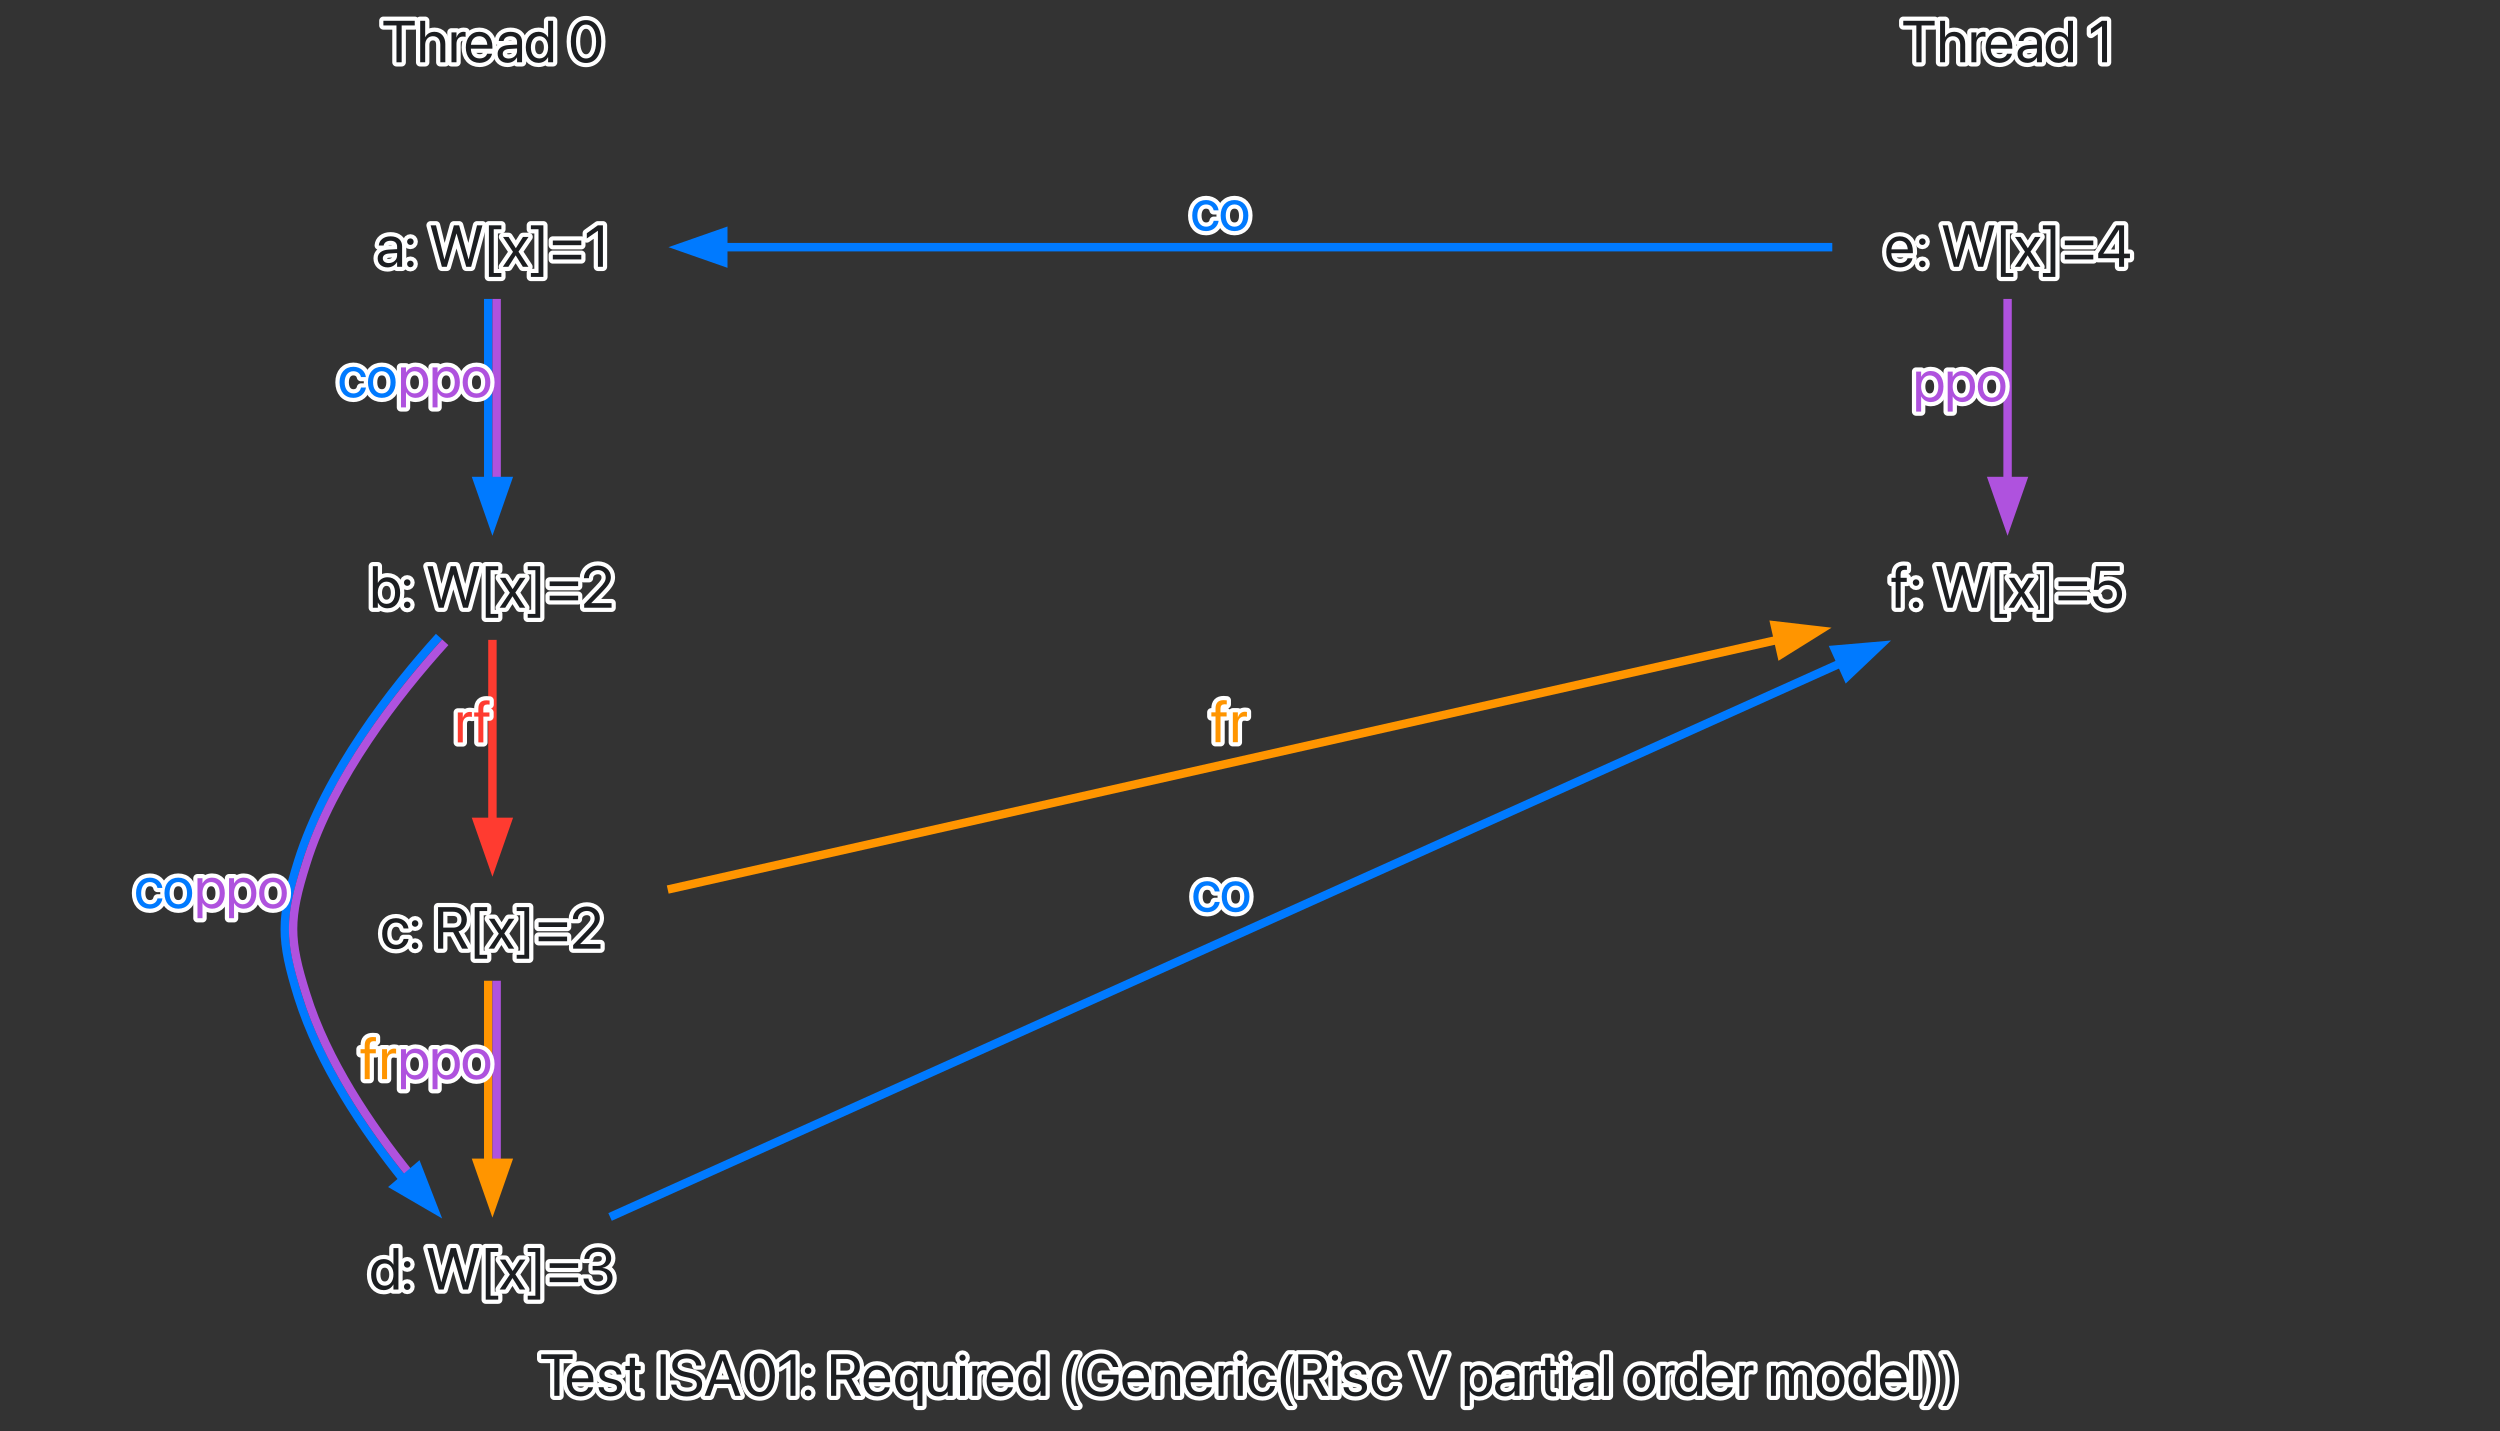 <?xml version="1.0" encoding="UTF-8"?>
<svg xmlns="http://www.w3.org/2000/svg" xmlns:xlink="http://www.w3.org/1999/xlink" width="594" height="340" viewBox="0 0 594 340">
<rect x="0" y="0" width="594" height="340" fill="#333333" stroke="none"/>
<defs>
<g>
<g id="glyph-0-0">
<path d="M 3.453 0 L 4.684 0 L 4.684 -8.758 L 7.793 -8.758 L 7.793 -9.863 L 0.344 -9.863 L 0.344 -8.758 L 3.453 -8.758 Z M 3.453 0 " />
</g>
<g id="glyph-0-1">
<path d="M 3.699 0.137 C 5.25 0.137 6.414 -0.793 6.645 -1.969 L 6.66 -2.039 L 5.488 -2.039 L 5.469 -1.977 C 5.266 -1.367 4.629 -0.918 3.727 -0.918 C 2.461 -0.918 1.656 -1.77 1.629 -3.234 L 6.746 -3.234 L 6.746 -3.672 C 6.746 -5.805 5.566 -7.246 3.625 -7.246 C 1.684 -7.246 0.426 -5.734 0.426 -3.535 L 0.426 -3.527 C 0.426 -1.293 1.656 0.137 3.699 0.137 Z M 3.617 -6.195 C 4.656 -6.195 5.422 -5.543 5.539 -4.164 L 1.648 -4.164 C 1.777 -5.488 2.586 -6.195 3.617 -6.195 Z M 3.617 -6.195 " />
</g>
<g id="glyph-0-2">
<path d="M 3.297 0.137 C 4.883 0.137 6.059 -0.738 6.059 -1.984 L 6.059 -1.988 C 6.059 -3 5.539 -3.57 4.102 -3.918 L 2.973 -4.191 C 2.188 -4.383 1.867 -4.719 1.867 -5.203 L 1.867 -5.211 C 1.867 -5.84 2.398 -6.254 3.262 -6.254 C 4.145 -6.254 4.668 -5.797 4.766 -5.105 L 4.773 -5.059 L 5.906 -5.059 L 5.898 -5.148 C 5.812 -6.336 4.82 -7.246 3.262 -7.246 C 1.723 -7.246 0.648 -6.379 0.648 -5.156 L 0.648 -5.148 C 0.648 -4.121 1.301 -3.5 2.641 -3.18 L 3.766 -2.906 C 4.574 -2.707 4.84 -2.422 4.84 -1.906 L 4.84 -1.902 C 4.84 -1.258 4.266 -0.855 3.301 -0.855 C 2.332 -0.855 1.805 -1.273 1.66 -1.984 L 1.648 -2.051 L 0.457 -2.051 L 0.465 -1.988 C 0.609 -0.719 1.621 0.137 3.297 0.137 Z M 3.297 0.137 " />
</g>
<g id="glyph-0-3">
<path d="M 3.082 0.137 C 3.316 0.137 3.57 0.109 3.719 0.09 L 3.719 -0.875 C 3.617 -0.867 3.48 -0.848 3.336 -0.848 C 2.699 -0.848 2.367 -1.059 2.367 -1.82 L 2.367 -6.125 L 3.719 -6.125 L 3.719 -7.109 L 2.367 -7.109 L 2.367 -9.031 L 1.137 -9.031 L 1.137 -7.109 L 0.098 -7.109 L 0.098 -6.125 L 1.137 -6.125 L 1.137 -1.812 C 1.137 -0.453 1.777 0.137 3.082 0.137 Z M 3.082 0.137 " />
</g>
<g id="glyph-0-4">
<rect x="0" y="0" width="0" height="0" mask="url(#mask-0)" />
</g>
<g id="glyph-0-5">
<path d="M 0.957 0 L 2.188 0 L 2.188 -9.863 L 0.957 -9.863 Z M 0.957 0 " />
</g>
<g id="glyph-0-6">
<path d="M 4.184 0.164 C 6.441 0.164 7.828 -0.945 7.828 -2.695 L 7.828 -2.699 C 7.828 -4.203 6.98 -5.023 4.957 -5.469 L 3.863 -5.707 C 2.578 -5.988 1.984 -6.496 1.984 -7.301 L 1.984 -7.309 C 1.984 -8.258 2.844 -8.887 4.164 -8.895 C 5.414 -8.895 6.254 -8.301 6.406 -7.293 L 6.418 -7.199 L 7.648 -7.199 L 7.645 -7.301 C 7.535 -8.914 6.125 -10.027 4.199 -10.027 C 2.168 -10.027 0.73 -8.895 0.727 -7.273 L 0.727 -7.266 C 0.727 -5.824 1.629 -4.957 3.555 -4.531 L 4.648 -4.293 C 6.004 -3.992 6.57 -3.508 6.57 -2.641 L 6.57 -2.633 C 6.57 -1.613 5.676 -0.973 4.254 -0.973 C 2.824 -0.973 1.867 -1.578 1.723 -2.57 L 1.711 -2.668 L 0.48 -2.668 L 0.484 -2.57 C 0.609 -0.883 2.051 0.164 4.184 0.164 Z M 4.184 0.164 " />
</g>
<g id="glyph-0-7">
<path d="M 0.172 0 L 1.465 0 L 2.461 -2.824 L 6.434 -2.824 L 7.43 0 L 8.723 0 L 5.059 -9.863 L 3.844 -9.863 Z M 4.438 -8.387 L 4.465 -8.387 L 6.062 -3.871 L 2.836 -3.871 Z M 4.438 -8.387 " />
</g>
<g id="glyph-0-8">
<path d="M 4.238 0.164 C 6.508 0.164 7.867 -1.797 7.867 -4.93 L 7.867 -4.941 C 7.867 -8.074 6.508 -10.027 4.238 -10.027 C 1.969 -10.027 0.621 -8.074 0.621 -4.941 L 0.621 -4.93 C 0.621 -1.797 1.969 0.164 4.238 0.164 Z M 4.238 -0.91 C 2.734 -0.91 1.859 -2.453 1.859 -4.93 L 1.859 -4.941 C 1.859 -7.418 2.734 -8.949 4.238 -8.949 C 5.742 -8.949 6.633 -7.418 6.633 -4.941 L 6.633 -4.93 C 6.633 -2.453 5.742 -0.91 4.238 -0.91 Z M 4.238 -0.91 " />
</g>
<g id="glyph-0-9">
<path d="M 3.316 0 L 4.504 0 L 4.504 -9.863 L 3.301 -9.863 L 0.676 -7.977 L 0.676 -6.742 L 3.289 -8.559 L 3.316 -8.559 Z M 3.316 0 " />
</g>
<g id="glyph-0-10">
<path d="M 1.504 -5.195 C 1.941 -5.195 2.285 -5.539 2.285 -5.977 C 2.285 -6.414 1.941 -6.754 1.504 -6.754 C 1.066 -6.754 0.727 -6.414 0.727 -5.977 C 0.727 -5.539 1.066 -5.195 1.504 -5.195 Z M 1.504 0.098 C 1.941 0.098 2.285 -0.246 2.285 -0.684 C 2.285 -1.121 1.941 -1.465 1.504 -1.465 C 1.066 -1.465 0.727 -1.121 0.727 -0.684 C 0.727 -0.246 1.066 0.098 1.504 0.098 Z M 1.504 0.098 " />
</g>
<g id="glyph-0-11">
<path d="M 0.957 0 L 2.188 0 L 2.188 -3.902 L 4.547 -3.902 L 6.66 0 L 8.102 0 L 5.816 -4.094 C 7.047 -4.484 7.801 -5.543 7.801 -6.91 L 7.801 -6.926 C 7.801 -8.703 6.555 -9.863 4.656 -9.863 L 0.957 -9.863 Z M 2.188 -4.992 L 2.188 -8.77 L 4.492 -8.77 C 5.758 -8.77 6.527 -8.074 6.527 -6.898 L 6.527 -6.883 C 6.527 -5.676 5.812 -4.992 4.547 -4.992 Z M 2.188 -4.992 " />
</g>
<g id="glyph-0-12">
<path d="M 5.73 2.395 L 6.918 2.395 L 6.918 -7.109 L 5.73 -7.109 L 5.73 -5.906 L 5.703 -5.906 C 5.266 -6.691 4.473 -7.234 3.465 -7.234 C 1.66 -7.234 0.426 -5.789 0.426 -3.57 L 0.426 -3.562 C 0.426 -1.328 1.648 0.125 3.438 0.125 C 4.457 0.125 5.277 -0.375 5.703 -1.156 L 5.73 -1.156 Z M 3.699 -0.93 C 2.434 -0.93 1.641 -1.934 1.641 -3.562 L 1.641 -3.57 C 1.641 -5.16 2.434 -6.18 3.699 -6.18 C 4.902 -6.18 5.73 -5.148 5.73 -3.57 L 5.73 -3.562 C 5.73 -1.969 4.91 -0.93 3.699 -0.93 Z M 3.699 -0.93 " />
</g>
<g id="glyph-0-13">
<path d="M 3.199 0.137 C 4.281 0.137 5.004 -0.348 5.387 -1.012 L 5.414 -1.012 L 5.414 0 L 6.605 0 L 6.605 -7.109 L 5.414 -7.109 L 5.414 -2.926 C 5.414 -1.715 4.684 -0.918 3.562 -0.918 C 2.469 -0.918 1.93 -1.551 1.93 -2.707 L 1.93 -7.109 L 0.738 -7.109 L 0.738 -2.496 C 0.738 -0.875 1.641 0.137 3.199 0.137 Z M 3.199 0.137 " />
</g>
<g id="glyph-0-14">
<path d="M 1.441 -8.312 C 1.859 -8.312 2.188 -8.648 2.188 -9.059 C 2.188 -9.477 1.859 -9.805 1.441 -9.805 C 1.031 -9.805 0.699 -9.477 0.699 -9.059 C 0.699 -8.648 1.031 -8.312 1.441 -8.312 Z M 0.848 0 L 2.039 0 L 2.039 -7.109 L 0.848 -7.109 Z M 0.848 0 " />
</g>
<g id="glyph-0-15">
<path d="M 0.773 0 L 1.961 0 L 1.961 -4.391 C 1.961 -5.469 2.562 -6.113 3.488 -6.113 C 3.773 -6.113 4.027 -6.078 4.121 -6.043 L 4.121 -7.199 C 4.027 -7.211 3.848 -7.246 3.645 -7.246 C 2.844 -7.246 2.23 -6.727 1.988 -5.906 L 1.961 -5.906 L 1.961 -7.109 L 0.773 -7.109 Z M 0.773 0 " />
</g>
<g id="glyph-0-16">
<path d="M 3.445 0.137 C 4.465 0.137 5.258 -0.375 5.703 -1.203 L 5.73 -1.203 L 5.73 0 L 6.918 0 L 6.918 -9.863 L 5.73 -9.863 L 5.73 -5.922 L 5.703 -5.922 C 5.258 -6.742 4.43 -7.246 3.426 -7.246 C 1.641 -7.246 0.426 -5.805 0.426 -3.562 L 0.426 -3.555 C 0.426 -1.312 1.629 0.137 3.445 0.137 Z M 3.68 -0.918 C 2.422 -0.918 1.641 -1.922 1.641 -3.555 L 1.641 -3.562 C 1.641 -5.184 2.422 -6.195 3.68 -6.195 C 4.875 -6.195 5.734 -5.148 5.734 -3.562 L 5.734 -3.555 C 5.734 -1.961 4.883 -0.918 3.68 -0.918 Z M 3.68 -0.918 " />
</g>
<g id="glyph-0-17">
<path d="M 3.242 2.395 L 4.238 2.395 C 3.254 1.25 2.508 -1.457 2.508 -3.738 C 2.508 -6.023 3.254 -8.723 4.238 -9.863 L 3.242 -9.863 C 1.906 -8.168 1.301 -6.172 1.301 -3.738 C 1.301 -1.305 1.906 0.703 3.242 2.395 Z M 3.242 2.395 " />
</g>
<g id="glyph-0-18">
<path d="M 5.094 0.164 C 7.727 0.164 9.277 -1.414 9.277 -4.082 L 9.277 -5.02 L 5.266 -5.02 L 5.266 -3.938 L 8.047 -3.938 L 8.047 -3.762 C 8.047 -2.105 6.844 -0.973 5.094 -0.973 C 3.082 -0.973 1.832 -2.504 1.832 -4.984 L 1.832 -4.992 C 1.832 -7.426 3.062 -8.895 5.094 -8.895 C 6.48 -8.895 7.438 -8.176 7.895 -6.926 L 7.922 -6.852 L 9.215 -6.852 L 9.18 -6.98 C 8.723 -8.723 7.363 -10.027 5.094 -10.027 C 2.34 -10.027 0.574 -8.074 0.574 -4.992 L 0.574 -4.984 C 0.574 -1.84 2.34 0.164 5.094 0.164 Z M 5.094 0.164 " />
</g>
<g id="glyph-0-19">
<path d="M 0.773 0 L 1.961 0 L 1.961 -4.184 C 1.961 -5.395 2.695 -6.195 3.816 -6.195 C 4.91 -6.195 5.449 -5.559 5.449 -4.402 L 5.449 0 L 6.637 0 L 6.637 -4.613 C 6.637 -6.234 5.734 -7.246 4.176 -7.246 C 3.098 -7.246 2.371 -6.762 1.988 -6.098 L 1.961 -6.098 L 1.961 -7.109 L 0.773 -7.109 Z M 0.773 0 " />
</g>
<g id="glyph-0-20">
<path d="M 3.719 0.137 C 5.324 0.137 6.496 -0.91 6.688 -2.262 L 6.691 -2.312 L 5.523 -2.312 L 5.512 -2.258 C 5.312 -1.465 4.691 -0.918 3.719 -0.918 C 2.488 -0.918 1.641 -1.895 1.641 -3.547 L 1.641 -3.555 C 1.641 -5.168 2.469 -6.195 3.707 -6.195 C 4.75 -6.195 5.324 -5.566 5.504 -4.855 L 5.516 -4.801 L 6.68 -4.801 L 6.672 -4.855 C 6.523 -6.07 5.477 -7.246 3.707 -7.246 C 1.73 -7.246 0.426 -5.812 0.426 -3.57 L 0.426 -3.562 C 0.426 -1.301 1.703 0.137 3.719 0.137 Z M 3.719 0.137 " />
</g>
<g id="glyph-0-21">
<path d="M 3.809 0 L 5.023 0 L 8.66 -9.863 L 7.371 -9.863 L 4.43 -1.477 L 4.402 -1.477 L 1.465 -9.863 L 0.172 -9.863 Z M 3.809 0 " />
</g>
<g id="glyph-0-22">
<path d="M 0.773 2.395 L 1.961 2.395 L 1.961 -1.191 L 1.988 -1.191 C 2.434 -0.371 3.262 0.137 4.266 0.137 C 6.051 0.137 7.266 -1.305 7.266 -3.547 L 7.266 -3.555 C 7.266 -5.797 6.062 -7.246 4.246 -7.246 C 3.227 -7.246 2.434 -6.734 1.988 -5.906 L 1.961 -5.906 L 1.961 -7.109 L 0.773 -7.109 Z M 4.012 -0.918 C 2.816 -0.918 1.957 -1.961 1.957 -3.547 L 1.957 -3.555 C 1.957 -5.148 2.809 -6.195 4.012 -6.195 C 5.27 -6.195 6.051 -5.188 6.051 -3.555 L 6.051 -3.547 C 6.051 -1.93 5.27 -0.918 4.012 -0.918 Z M 4.012 -0.918 " />
</g>
<g id="glyph-0-23">
<path d="M 2.852 0.137 C 3.801 0.137 4.656 -0.375 5.074 -1.156 L 5.102 -1.156 L 5.102 0 L 6.289 0 L 6.289 -4.914 C 6.289 -6.336 5.238 -7.246 3.555 -7.246 C 1.879 -7.246 0.863 -6.305 0.758 -5.133 L 0.754 -5.059 L 1.902 -5.059 L 1.914 -5.121 C 2.051 -5.758 2.625 -6.195 3.543 -6.195 C 4.531 -6.195 5.102 -5.668 5.102 -4.801 L 5.102 -4.203 L 3.062 -4.09 C 1.43 -3.992 0.484 -3.234 0.484 -2.023 L 0.484 -2.012 C 0.484 -0.719 1.438 0.137 2.852 0.137 Z M 1.703 -2.012 L 1.703 -2.023 C 1.703 -2.688 2.25 -3.109 3.199 -3.164 L 5.102 -3.281 L 5.102 -2.699 C 5.102 -1.668 4.238 -0.895 3.117 -0.895 C 2.262 -0.895 1.703 -1.328 1.703 -2.012 Z M 1.703 -2.012 " />
</g>
<g id="glyph-0-24">
<path d="M 0.836 0 L 2.023 0 L 2.023 -9.863 L 0.836 -9.863 Z M 0.836 0 " />
</g>
<g id="glyph-0-25">
<path d="M 3.719 0.137 C 5.68 0.137 7.008 -1.285 7.008 -3.555 L 7.008 -3.57 C 7.008 -5.84 5.676 -7.246 3.711 -7.246 C 1.75 -7.246 0.426 -5.832 0.426 -3.57 L 0.426 -3.555 C 0.426 -1.293 1.742 0.137 3.719 0.137 Z M 3.727 -0.918 C 2.469 -0.918 1.641 -1.879 1.641 -3.555 L 1.641 -3.57 C 1.641 -5.23 2.477 -6.195 3.711 -6.195 C 4.969 -6.195 5.789 -5.238 5.789 -3.57 L 5.789 -3.555 C 5.789 -1.887 4.977 -0.918 3.727 -0.918 Z M 3.727 -0.918 " />
</g>
<g id="glyph-0-26">
<path d="M 0.773 0 L 1.961 0 L 1.961 -4.457 C 1.961 -5.449 2.645 -6.195 3.59 -6.195 C 4.473 -6.195 5.047 -5.625 5.047 -4.766 L 5.047 0 L 6.234 0 L 6.234 -4.52 C 6.234 -5.488 6.898 -6.195 7.84 -6.195 C 8.777 -6.195 9.316 -5.613 9.316 -4.637 L 9.316 0 L 10.508 0 L 10.508 -4.91 C 10.508 -6.324 9.598 -7.246 8.191 -7.246 C 7.191 -7.246 6.359 -6.734 5.961 -5.879 L 5.934 -5.879 C 5.625 -6.746 4.91 -7.246 3.938 -7.246 C 3.023 -7.246 2.312 -6.773 1.988 -6.07 L 1.961 -6.07 L 1.961 -7.109 L 0.773 -7.109 Z M 0.773 0 " />
</g>
<g id="glyph-0-27">
<path d="M 1.273 2.395 C 2.605 0.703 3.215 -1.305 3.215 -3.738 C 3.215 -6.172 2.605 -8.168 1.273 -9.863 L 0.273 -9.863 C 1.258 -8.723 2.004 -6.023 2.004 -3.738 C 2.004 -1.457 1.258 1.25 0.273 2.395 Z M 1.273 2.395 " />
</g>
<g id="glyph-0-28">
<path d="M 0.836 0 L 2.023 0 L 2.023 -4.148 C 2.023 -5.359 2.754 -6.195 3.855 -6.195 C 4.965 -6.195 5.621 -5.434 5.621 -4.148 L 5.621 0 L 6.809 0 L 6.809 -4.355 C 6.809 -6.078 5.777 -7.246 4.266 -7.246 C 3.207 -7.246 2.434 -6.773 2.051 -5.977 L 2.023 -5.977 L 2.023 -9.863 L 0.836 -9.863 Z M 0.836 0 " />
</g>
<g id="glyph-0-29">
<path d="M 2.996 0 L 4.156 0 L 6.453 -7.902 L 6.48 -7.902 L 8.777 0 L 9.941 0 L 12.625 -9.863 L 11.34 -9.863 L 9.352 -1.766 L 9.324 -1.766 L 7.09 -9.863 L 5.844 -9.863 L 3.609 -1.766 L 3.582 -1.766 L 1.594 -9.863 L 0.309 -9.863 Z M 2.996 0 " />
</g>
<g id="glyph-0-30">
<path d="M 1.41 2.395 L 4.375 2.395 L 4.375 1.469 L 2.559 1.469 L 2.559 -8.934 L 4.375 -8.934 L 4.375 -9.863 L 1.41 -9.863 Z M 1.41 2.395 " />
</g>
<g id="glyph-0-31">
<path d="M 0.219 0 L 1.539 0 L 3.254 -2.707 L 3.281 -2.707 L 4.984 0 L 6.305 0 L 3.938 -3.602 L 6.336 -7.109 L 5.012 -7.109 L 3.324 -4.445 L 3.297 -4.445 L 1.586 -7.109 L 0.262 -7.109 L 2.641 -3.555 Z M 0.219 0 " />
</g>
<g id="glyph-0-32">
<path d="M 3.105 2.395 L 3.105 -9.863 L 0.137 -9.863 L 0.137 -8.934 L 1.957 -8.934 L 1.957 1.469 L 0.137 1.469 L 0.137 2.395 Z M 3.105 2.395 " />
</g>
<g id="glyph-0-33">
<path d="M 0.848 -5.141 L 7.617 -5.141 L 7.617 -6.25 L 0.848 -6.25 Z M 0.848 -1.758 L 7.617 -1.758 L 7.617 -2.863 L 0.848 -2.863 Z M 0.848 -1.758 " />
</g>
<g id="glyph-0-34">
<path d="M 4.309 0.137 C 6.125 0.137 7.328 -1.312 7.328 -3.555 L 7.328 -3.562 C 7.328 -5.805 6.113 -7.246 4.328 -7.246 C 3.324 -7.246 2.496 -6.742 2.051 -5.922 L 2.023 -5.922 L 2.023 -9.863 L 0.836 -9.863 L 0.836 0 L 2.023 0 L 2.023 -1.203 L 2.051 -1.203 C 2.496 -0.375 3.289 0.137 4.309 0.137 Z M 4.074 -0.918 C 2.871 -0.918 2.016 -1.961 2.016 -3.555 L 2.016 -3.562 C 2.016 -5.148 2.879 -6.195 4.074 -6.195 C 5.332 -6.195 6.113 -5.184 6.113 -3.562 L 6.113 -3.555 C 6.113 -1.922 5.332 -0.918 4.074 -0.918 Z M 4.074 -0.918 " />
</g>
<g id="glyph-0-35">
<path d="M 0.801 0 L 7.309 0 L 7.309 -1.094 L 2.488 -1.094 L 2.488 -1.121 L 4.832 -3.527 C 6.645 -5.379 7.145 -6.195 7.145 -7.273 L 7.145 -7.289 C 7.145 -8.832 5.84 -10.027 4.055 -10.027 C 2.215 -10.027 0.738 -8.766 0.738 -7.055 L 0.738 -7.016 L 1.93 -7.016 L 1.93 -7.047 C 1.93 -8.109 2.844 -8.957 4.074 -8.957 C 5.148 -8.957 5.906 -8.23 5.914 -7.227 L 5.914 -7.211 C 5.914 -6.391 5.605 -5.859 4.273 -4.473 L 0.801 -0.848 Z M 0.801 0 " />
</g>
<g id="glyph-0-36">
<path d="M 1.156 0 L 2.344 0 L 2.344 -6.125 L 3.793 -6.125 L 3.793 -7.109 L 2.332 -7.109 L 2.332 -7.977 C 2.332 -8.684 2.66 -9.016 3.316 -9.016 C 3.5 -9.016 3.684 -9.012 3.828 -8.988 L 3.828 -9.953 C 3.652 -9.98 3.371 -10 3.105 -10 C 1.793 -10 1.156 -9.352 1.156 -7.984 L 1.156 -7.109 L 0.164 -7.109 L 0.164 -6.125 L 1.156 -6.125 Z M 1.156 0 " />
</g>
<g id="glyph-0-37">
<path d="M 4.121 0.164 C 6.098 0.164 7.547 -1.055 7.547 -2.699 L 7.547 -2.715 C 7.547 -4.117 6.57 -5.012 5.133 -5.133 L 5.133 -5.16 C 6.363 -5.422 7.227 -6.254 7.227 -7.473 L 7.227 -7.484 C 7.227 -8.984 5.988 -10.027 4.109 -10.027 C 2.262 -10.027 0.992 -8.957 0.836 -7.348 L 0.828 -7.281 L 2.012 -7.281 L 2.016 -7.348 C 2.121 -8.348 2.945 -8.961 4.109 -8.961 C 5.312 -8.961 5.988 -8.367 5.988 -7.336 L 5.988 -7.32 C 5.988 -6.336 5.168 -5.613 3.992 -5.613 L 2.809 -5.613 L 2.809 -4.574 L 4.047 -4.574 C 5.43 -4.574 6.297 -3.898 6.297 -2.688 L 6.297 -2.672 C 6.297 -1.629 5.414 -0.902 4.121 -0.902 C 2.809 -0.902 1.922 -1.574 1.82 -2.543 L 1.812 -2.613 L 0.629 -2.613 L 0.637 -2.531 C 0.766 -0.973 2.086 0.164 4.121 0.164 Z M 4.121 0.164 " />
</g>
<g id="glyph-0-38">
<path d="M 4.191 0.164 C 6.242 0.164 7.699 -1.219 7.703 -3.191 L 7.703 -3.207 C 7.703 -5.102 6.336 -6.473 4.445 -6.473 C 3.488 -6.473 2.668 -6.117 2.203 -5.457 L 2.176 -5.457 L 2.508 -8.77 L 7.145 -8.77 L 7.145 -9.863 L 1.496 -9.863 L 0.992 -4.238 L 2.078 -4.238 C 2.207 -4.465 2.367 -4.656 2.543 -4.82 C 2.98 -5.215 3.555 -5.414 4.227 -5.414 C 5.531 -5.414 6.469 -4.484 6.473 -3.188 L 6.473 -3.172 C 6.473 -1.848 5.543 -0.918 4.203 -0.918 C 3.023 -0.918 2.148 -1.66 2.023 -2.641 L 2.016 -2.695 L 0.809 -2.695 L 0.812 -2.617 C 0.957 -1.012 2.305 0.164 4.191 0.164 Z M 4.191 0.164 " />
</g>
<g id="glyph-0-39">
<path d="M 5.488 0 L 6.68 0 L 6.68 -2.051 L 8.074 -2.051 L 8.074 -3.133 L 6.68 -3.133 L 6.68 -9.863 L 4.859 -9.863 L 0.535 -3.164 L 0.535 -2.051 L 5.488 -2.051 Z M 1.75 -3.133 L 1.75 -3.16 L 5.449 -8.812 L 5.488 -8.812 L 5.488 -3.133 Z M 1.75 -3.133 " />
</g>
</g>
<image id="source-9" x="0" y="0" width="0" height="0" />
<mask id="mask-0">
<use xlink:href="#source-9" />
</mask>
</defs>
<path fill="none" stroke-width="2" stroke-linecap="butt" stroke-linejoin="miter" stroke="rgb(0%, 47.843%, 100%)" stroke-opacity="1" stroke-miterlimit="10" d="M 116 -268.573 C 116 -257.038 116 -239.436 116 -224.94 " transform="matrix(1, 0, 0, 1, 0, 339.6)" />
<path fill="none" stroke-width="2" stroke-linecap="butt" stroke-linejoin="miter" stroke="rgb(68.627%, 32.157%, 87.059%)" stroke-opacity="1" stroke-miterlimit="10" d="M 118 -268.573 C 118 -257.038 118 -239.436 118 -224.94 " transform="matrix(1, 0, 0, 1, 0, 339.6)" />
<path fill-rule="nonzero" fill="rgb(0%, 47.843%, 100%)" fill-opacity="1" stroke-width="2" stroke-linecap="butt" stroke-linejoin="miter" stroke="rgb(0%, 47.843%, 100%)" stroke-opacity="1" stroke-miterlimit="10" d="M 120.5 -225.319 L 117 -215.319 L 113.5 -225.319 Z M 120.5 -225.319 " transform="matrix(1, 0, 0, 1, 0, 339.6)" />
<path fill="none" stroke-width="2" stroke-linecap="butt" stroke-linejoin="miter" stroke="rgb(100%, 23.137%, 18.824%)" stroke-opacity="1" stroke-miterlimit="10" d="M 117 -187.573 C 117 -176.038 117 -158.436 117 -143.94 " transform="matrix(1, 0, 0, 1, 0, 339.6)" />
<path fill-rule="nonzero" fill="rgb(100%, 23.137%, 18.824%)" fill-opacity="1" stroke-width="2" stroke-linecap="butt" stroke-linejoin="miter" stroke="rgb(100%, 23.137%, 18.824%)" stroke-opacity="1" stroke-miterlimit="10" d="M 120.5 -144.319 L 117 -134.319 L 113.5 -144.319 Z M 120.5 -144.319 " transform="matrix(1, 0, 0, 1, 0, 339.6)" />
<path fill="none" stroke-width="2" stroke-linecap="butt" stroke-linejoin="miter" stroke="rgb(0%, 47.843%, 100%)" stroke-opacity="1" stroke-miterlimit="10" d="M 104.312 -188.334 C 93.203 -176.041 77.508 -156.08 70.844 -134.998 C 66.602 -121.276 66.602 -116.475 70.844 -102.752 C 75.941 -86.596 86.309 -71.17 95.91 -59.248 " transform="matrix(1, 0, 0, 1, 0, 339.6)" />
<path fill="none" stroke-width="2" stroke-linecap="butt" stroke-linejoin="miter" stroke="rgb(68.627%, 32.157%, 87.059%)" stroke-opacity="1" stroke-miterlimit="10" d="M 105.797 -186.991 C 94.777 -174.807 79.082 -154.846 72.754 -134.401 C 68.602 -121.276 68.602 -116.475 72.754 -103.35 C 77.602 -87.709 87.969 -72.284 97.469 -60.502 " transform="matrix(1, 0, 0, 1, 0, 339.6)" />
<path fill-rule="nonzero" fill="rgb(0%, 47.843%, 100%)" fill-opacity="1" stroke-width="2" stroke-linecap="butt" stroke-linejoin="miter" stroke="rgb(0%, 47.843%, 100%)" stroke-opacity="1" stroke-miterlimit="10" d="M 99.254 -62.264 L 103.09 -52.389 L 93.93 -57.717 Z M 99.254 -62.264 " transform="matrix(1, 0, 0, 1, 0, 339.6)" />
<path fill="none" stroke-width="2" stroke-linecap="butt" stroke-linejoin="miter" stroke="rgb(100%, 58.431%, 0%)" stroke-opacity="1" stroke-miterlimit="10" d="M 116 -106.573 C 116 -95.038 116 -77.436 116 -62.94 " transform="matrix(1, 0, 0, 1, 0, 339.6)" />
<path fill="none" stroke-width="2" stroke-linecap="butt" stroke-linejoin="miter" stroke="rgb(68.627%, 32.157%, 87.059%)" stroke-opacity="1" stroke-miterlimit="10" d="M 118 -106.573 C 118 -95.038 118 -77.436 118 -62.94 " transform="matrix(1, 0, 0, 1, 0, 339.6)" />
<path fill-rule="nonzero" fill="rgb(100%, 58.431%, 0%)" fill-opacity="1" stroke-width="2" stroke-linecap="butt" stroke-linejoin="miter" stroke="rgb(100%, 58.431%, 0%)" stroke-opacity="1" stroke-miterlimit="10" d="M 120.5 -63.319 L 117 -53.319 L 113.5 -63.319 Z M 120.5 -63.319 " transform="matrix(1, 0, 0, 1, 0, 339.6)" />
<path fill="none" stroke-width="2" stroke-linecap="butt" stroke-linejoin="miter" stroke="rgb(100%, 58.431%, 0%)" stroke-opacity="1" stroke-miterlimit="10" d="M 158.648 -128.245 C 223.949 -142.94 350.422 -171.397 422.754 -187.67 " transform="matrix(1, 0, 0, 1, 0, 339.6)" />
<path fill-rule="nonzero" fill="rgb(100%, 58.431%, 0%)" fill-opacity="1" stroke-width="2" stroke-linecap="butt" stroke-linejoin="miter" stroke="rgb(100%, 58.431%, 0%)" stroke-opacity="1" stroke-miterlimit="10" d="M 421.695 -191.018 L 432.219 -189.799 L 423.23 -184.19 Z M 421.695 -191.018 " transform="matrix(1, 0, 0, 1, 0, 339.6)" />
<path fill="none" stroke-width="2" stroke-linecap="butt" stroke-linejoin="miter" stroke="rgb(0%, 47.843%, 100%)" stroke-opacity="1" stroke-miterlimit="10" d="M 144.949 -50.452 C 208.508 -79.053 364.047 -149.045 437.438 -182.073 " transform="matrix(1, 0, 0, 1, 0, 339.6)" />
<path fill-rule="nonzero" fill="rgb(0%, 47.843%, 100%)" fill-opacity="1" stroke-width="2" stroke-linecap="butt" stroke-linejoin="miter" stroke="rgb(0%, 47.843%, 100%)" stroke-opacity="1" stroke-miterlimit="10" d="M 436 -185.264 L 446.555 -186.174 L 438.871 -178.881 Z M 436 -185.264 " transform="matrix(1, 0, 0, 1, 0, 339.6)" />
<path fill="none" stroke-width="2" stroke-linecap="butt" stroke-linejoin="miter" stroke="rgb(0%, 47.843%, 100%)" stroke-opacity="1" stroke-miterlimit="10" d="M 435.352 -280.873 C 370.188 -280.873 244.102 -280.873 171.695 -280.873 " transform="matrix(1, 0, 0, 1, 0, 339.6)" />
<path fill-rule="nonzero" fill="rgb(0%, 47.843%, 100%)" fill-opacity="1" stroke-width="2" stroke-linecap="butt" stroke-linejoin="miter" stroke="rgb(0%, 47.843%, 100%)" stroke-opacity="1" stroke-miterlimit="10" d="M 171.855 -277.373 L 161.855 -280.873 L 171.855 -284.373 Z M 171.855 -277.373 " transform="matrix(1, 0, 0, 1, 0, 339.6)" />
<path fill="none" stroke-width="2" stroke-linecap="butt" stroke-linejoin="miter" stroke="rgb(68.627%, 32.157%, 87.059%)" stroke-opacity="1" stroke-miterlimit="10" d="M 477 -268.573 C 477 -257.038 477 -239.436 477 -224.94 " transform="matrix(1, 0, 0, 1, 0, 339.6)" />
<path fill-rule="nonzero" fill="rgb(68.627%, 32.157%, 87.059%)" fill-opacity="1" stroke-width="2" stroke-linecap="butt" stroke-linejoin="miter" stroke="rgb(68.627%, 32.157%, 87.059%)" stroke-opacity="1" stroke-miterlimit="10" d="M 480.5 -225.319 L 477 -215.319 L 473.5 -225.319 Z M 480.5 -225.319 " transform="matrix(1, 0, 0, 1, 0, 339.6)" />
<g fill="none" fill-opacity="1" stroke="#FFFFFF" stroke-width="2" stroke-opacity="1" stroke-linejoin="round" stroke-linecap="round">
<use xlink:href="#glyph-0-0" x="128.25" y="331.648" stroke="#FFFFFF" stroke-width="2" stroke-opacity="1" fill="none" />
<use xlink:href="#glyph-0-1" x="134.25" y="331.648" stroke="#FFFFFF" stroke-width="2" stroke-opacity="1" fill="none" />
<use xlink:href="#glyph-0-2" x="141.75" y="331.648" stroke="#FFFFFF" stroke-width="2" stroke-opacity="1" fill="none" />
<use xlink:href="#glyph-0-3" x="148.5" y="331.648" stroke="#FFFFFF" stroke-width="2" stroke-opacity="1" fill="none" />
<use xlink:href="#glyph-0-4" x="153" y="331.648" stroke="#FFFFFF" stroke-width="2" stroke-opacity="1" fill="none" />
<use xlink:href="#glyph-0-5" x="156" y="331.648" stroke="#FFFFFF" stroke-width="2" stroke-opacity="1" fill="none" />
<use xlink:href="#glyph-0-6" x="159" y="331.648" stroke="#FFFFFF" stroke-width="2" stroke-opacity="1" fill="none" />
<use xlink:href="#glyph-0-7" x="167.25" y="331.648" stroke="#FFFFFF" stroke-width="2" stroke-opacity="1" fill="none" />
<use xlink:href="#glyph-0-8" x="176.25" y="331.648" stroke="#FFFFFF" stroke-width="2" stroke-opacity="1" fill="none" />
<use xlink:href="#glyph-0-9" x="184.5" y="331.648" stroke="#FFFFFF" stroke-width="2" stroke-opacity="1" fill="none" />
<use xlink:href="#glyph-0-10" x="190.5" y="331.648" stroke="#FFFFFF" stroke-width="2" stroke-opacity="1" fill="none" />
<use xlink:href="#glyph-0-4" x="193.5" y="331.648" stroke="#FFFFFF" stroke-width="2" stroke-opacity="1" fill="none" />
<use xlink:href="#glyph-0-11" x="196.5" y="331.648" stroke="#FFFFFF" stroke-width="2" stroke-opacity="1" fill="none" />
<use xlink:href="#glyph-0-1" x="204.75" y="331.648" stroke="#FFFFFF" stroke-width="2" stroke-opacity="1" fill="none" />
<use xlink:href="#glyph-0-12" x="212.25" y="331.648" stroke="#FFFFFF" stroke-width="2" stroke-opacity="1" fill="none" />
<use xlink:href="#glyph-0-13" x="219.75" y="331.648" stroke="#FFFFFF" stroke-width="2" stroke-opacity="1" fill="none" />
<use xlink:href="#glyph-0-14" x="227.25" y="331.648" stroke="#FFFFFF" stroke-width="2" stroke-opacity="1" fill="none" />
<use xlink:href="#glyph-0-15" x="230.25" y="331.648" stroke="#FFFFFF" stroke-width="2" stroke-opacity="1" fill="none" />
<use xlink:href="#glyph-0-1" x="234" y="331.648" stroke="#FFFFFF" stroke-width="2" stroke-opacity="1" fill="none" />
<use xlink:href="#glyph-0-16" x="241.5" y="331.648" stroke="#FFFFFF" stroke-width="2" stroke-opacity="1" fill="none" />
<use xlink:href="#glyph-0-4" x="249" y="331.648" stroke="#FFFFFF" stroke-width="2" stroke-opacity="1" fill="none" />
<use xlink:href="#glyph-0-17" x="252" y="331.648" stroke="#FFFFFF" stroke-width="2" stroke-opacity="1" fill="none" />
<use xlink:href="#glyph-0-18" x="256.5" y="331.648" stroke="#FFFFFF" stroke-width="2" stroke-opacity="1" fill="none" />
<use xlink:href="#glyph-0-1" x="266.25" y="331.648" stroke="#FFFFFF" stroke-width="2" stroke-opacity="1" fill="none" />
<use xlink:href="#glyph-0-19" x="273.75" y="331.648" stroke="#FFFFFF" stroke-width="2" stroke-opacity="1" fill="none" />
<use xlink:href="#glyph-0-1" x="281.25" y="331.648" stroke="#FFFFFF" stroke-width="2" stroke-opacity="1" fill="none" />
<use xlink:href="#glyph-0-15" x="288.75" y="331.648" stroke="#FFFFFF" stroke-width="2" stroke-opacity="1" fill="none" />
<use xlink:href="#glyph-0-14" x="293.25" y="331.648" stroke="#FFFFFF" stroke-width="2" stroke-opacity="1" fill="none" />
<use xlink:href="#glyph-0-20" x="296.25" y="331.648" stroke="#FFFFFF" stroke-width="2" stroke-opacity="1" fill="none" />
<use xlink:href="#glyph-0-17" x="303" y="331.648" stroke="#FFFFFF" stroke-width="2" stroke-opacity="1" fill="none" />
<use xlink:href="#glyph-0-11" x="307.5" y="331.648" stroke="#FFFFFF" stroke-width="2" stroke-opacity="1" fill="none" />
<use xlink:href="#glyph-0-14" x="315.75" y="331.648" stroke="#FFFFFF" stroke-width="2" stroke-opacity="1" fill="none" />
<use xlink:href="#glyph-0-2" x="318.75" y="331.648" stroke="#FFFFFF" stroke-width="2" stroke-opacity="1" fill="none" />
<use xlink:href="#glyph-0-20" x="325.5" y="331.648" stroke="#FFFFFF" stroke-width="2" stroke-opacity="1" fill="none" />
<use xlink:href="#glyph-0-4" x="332.25" y="331.648" stroke="#FFFFFF" stroke-width="2" stroke-opacity="1" fill="none" />
<use xlink:href="#glyph-0-21" x="335.25" y="331.648" stroke="#FFFFFF" stroke-width="2" stroke-opacity="1" fill="none" />
<use xlink:href="#glyph-0-4" x="344.25" y="331.648" stroke="#FFFFFF" stroke-width="2" stroke-opacity="1" fill="none" />
<use xlink:href="#glyph-0-22" x="347.25" y="331.648" stroke="#FFFFFF" stroke-width="2" stroke-opacity="1" fill="none" />
<use xlink:href="#glyph-0-23" x="354.75" y="331.648" stroke="#FFFFFF" stroke-width="2" stroke-opacity="1" fill="none" />
<use xlink:href="#glyph-0-15" x="361.5" y="331.648" stroke="#FFFFFF" stroke-width="2" stroke-opacity="1" fill="none" />
<use xlink:href="#glyph-0-3" x="366" y="331.648" stroke="#FFFFFF" stroke-width="2" stroke-opacity="1" fill="none" />
<use xlink:href="#glyph-0-14" x="370.5" y="331.648" stroke="#FFFFFF" stroke-width="2" stroke-opacity="1" fill="none" />
<use xlink:href="#glyph-0-23" x="373.5" y="331.648" stroke="#FFFFFF" stroke-width="2" stroke-opacity="1" fill="none" />
<use xlink:href="#glyph-0-24" x="380.25" y="331.648" stroke="#FFFFFF" stroke-width="2" stroke-opacity="1" fill="none" />
<use xlink:href="#glyph-0-4" x="383.25" y="331.648" stroke="#FFFFFF" stroke-width="2" stroke-opacity="1" fill="none" />
<use xlink:href="#glyph-0-25" x="386.25" y="331.648" stroke="#FFFFFF" stroke-width="2" stroke-opacity="1" fill="none" />
<use xlink:href="#glyph-0-15" x="393.75" y="331.648" stroke="#FFFFFF" stroke-width="2" stroke-opacity="1" fill="none" />
<use xlink:href="#glyph-0-16" x="397.5" y="331.648" stroke="#FFFFFF" stroke-width="2" stroke-opacity="1" fill="none" />
<use xlink:href="#glyph-0-1" x="405" y="331.648" stroke="#FFFFFF" stroke-width="2" stroke-opacity="1" fill="none" />
<use xlink:href="#glyph-0-15" x="412.5" y="331.648" stroke="#FFFFFF" stroke-width="2" stroke-opacity="1" fill="none" />
<use xlink:href="#glyph-0-4" x="417" y="331.648" stroke="#FFFFFF" stroke-width="2" stroke-opacity="1" fill="none" />
<use xlink:href="#glyph-0-26" x="420" y="331.648" stroke="#FFFFFF" stroke-width="2" stroke-opacity="1" fill="none" />
<use xlink:href="#glyph-0-25" x="431.25" y="331.648" stroke="#FFFFFF" stroke-width="2" stroke-opacity="1" fill="none" />
<use xlink:href="#glyph-0-16" x="438.75" y="331.648" stroke="#FFFFFF" stroke-width="2" stroke-opacity="1" fill="none" />
<use xlink:href="#glyph-0-1" x="446.25" y="331.648" stroke="#FFFFFF" stroke-width="2" stroke-opacity="1" fill="none" />
<use xlink:href="#glyph-0-24" x="453.75" y="331.648" stroke="#FFFFFF" stroke-width="2" stroke-opacity="1" fill="none" />
<use xlink:href="#glyph-0-27" x="456.75" y="331.648" stroke="#FFFFFF" stroke-width="2" stroke-opacity="1" fill="none" />
<use xlink:href="#glyph-0-27" x="461.25" y="331.648" stroke="#FFFFFF" stroke-width="2" stroke-opacity="1" fill="none" />
</g>
<g fill="rgb(10.98%, 11.765%, 12.941%)" fill-opacity="1" stroke="none">
<use xlink:href="#glyph-0-0" x="128.25" y="331.648" stroke="none" />
<use xlink:href="#glyph-0-1" x="134.25" y="331.648" stroke="none" />
<use xlink:href="#glyph-0-2" x="141.75" y="331.648" stroke="none" />
<use xlink:href="#glyph-0-3" x="148.5" y="331.648" stroke="none" />
<use xlink:href="#glyph-0-4" x="153" y="331.648" stroke="none" />
<use xlink:href="#glyph-0-5" x="156" y="331.648" stroke="none" />
<use xlink:href="#glyph-0-6" x="159" y="331.648" stroke="none" />
<use xlink:href="#glyph-0-7" x="167.25" y="331.648" stroke="none" />
<use xlink:href="#glyph-0-8" x="176.25" y="331.648" stroke="none" />
<use xlink:href="#glyph-0-9" x="184.5" y="331.648" stroke="none" />
<use xlink:href="#glyph-0-10" x="190.5" y="331.648" stroke="none" />
<use xlink:href="#glyph-0-4" x="193.5" y="331.648" stroke="none" />
<use xlink:href="#glyph-0-11" x="196.5" y="331.648" stroke="none" />
<use xlink:href="#glyph-0-1" x="204.75" y="331.648" stroke="none" />
<use xlink:href="#glyph-0-12" x="212.25" y="331.648" stroke="none" />
<use xlink:href="#glyph-0-13" x="219.75" y="331.648" stroke="none" />
<use xlink:href="#glyph-0-14" x="227.25" y="331.648" stroke="none" />
<use xlink:href="#glyph-0-15" x="230.25" y="331.648" stroke="none" />
<use xlink:href="#glyph-0-1" x="234" y="331.648" stroke="none" />
<use xlink:href="#glyph-0-16" x="241.5" y="331.648" stroke="none" />
<use xlink:href="#glyph-0-4" x="249" y="331.648" stroke="none" />
<use xlink:href="#glyph-0-17" x="252" y="331.648" stroke="none" />
<use xlink:href="#glyph-0-18" x="256.5" y="331.648" stroke="none" />
<use xlink:href="#glyph-0-1" x="266.25" y="331.648" stroke="none" />
<use xlink:href="#glyph-0-19" x="273.75" y="331.648" stroke="none" />
<use xlink:href="#glyph-0-1" x="281.25" y="331.648" stroke="none" />
<use xlink:href="#glyph-0-15" x="288.75" y="331.648" stroke="none" />
<use xlink:href="#glyph-0-14" x="293.25" y="331.648" stroke="none" />
<use xlink:href="#glyph-0-20" x="296.25" y="331.648" stroke="none" />
<use xlink:href="#glyph-0-17" x="303" y="331.648" stroke="none" />
<use xlink:href="#glyph-0-11" x="307.5" y="331.648" stroke="none" />
<use xlink:href="#glyph-0-14" x="315.75" y="331.648" stroke="none" />
<use xlink:href="#glyph-0-2" x="318.75" y="331.648" stroke="none" />
<use xlink:href="#glyph-0-20" x="325.5" y="331.648" stroke="none" />
<use xlink:href="#glyph-0-4" x="332.25" y="331.648" stroke="none" />
<use xlink:href="#glyph-0-21" x="335.25" y="331.648" stroke="none" />
<use xlink:href="#glyph-0-4" x="344.25" y="331.648" stroke="none" />
<use xlink:href="#glyph-0-22" x="347.25" y="331.648" stroke="none" />
<use xlink:href="#glyph-0-23" x="354.75" y="331.648" stroke="none" />
<use xlink:href="#glyph-0-15" x="361.5" y="331.648" stroke="none" />
<use xlink:href="#glyph-0-3" x="366" y="331.648" stroke="none" />
<use xlink:href="#glyph-0-14" x="370.5" y="331.648" stroke="none" />
<use xlink:href="#glyph-0-23" x="373.5" y="331.648" stroke="none" />
<use xlink:href="#glyph-0-24" x="380.25" y="331.648" stroke="none" />
<use xlink:href="#glyph-0-4" x="383.25" y="331.648" stroke="none" />
<use xlink:href="#glyph-0-25" x="386.25" y="331.648" stroke="none" />
<use xlink:href="#glyph-0-15" x="393.75" y="331.648" stroke="none" />
<use xlink:href="#glyph-0-16" x="397.5" y="331.648" stroke="none" />
<use xlink:href="#glyph-0-1" x="405" y="331.648" stroke="none" />
<use xlink:href="#glyph-0-15" x="412.5" y="331.648" stroke="none" />
<use xlink:href="#glyph-0-4" x="417" y="331.648" stroke="none" />
<use xlink:href="#glyph-0-26" x="420" y="331.648" stroke="none" />
<use xlink:href="#glyph-0-25" x="431.25" y="331.648" stroke="none" />
<use xlink:href="#glyph-0-16" x="438.75" y="331.648" stroke="none" />
<use xlink:href="#glyph-0-1" x="446.25" y="331.648" stroke="none" />
<use xlink:href="#glyph-0-24" x="453.75" y="331.648" stroke="none" />
<use xlink:href="#glyph-0-27" x="456.75" y="331.648" stroke="none" />
<use xlink:href="#glyph-0-27" x="461.25" y="331.648" stroke="none" />
</g>
<g fill="none" fill-opacity="1" stroke="#FFFFFF" stroke-width="2" stroke-opacity="1" stroke-linejoin="round" stroke-linecap="round">
<use xlink:href="#glyph-0-0" x="90.75" y="14.801" stroke="#FFFFFF" stroke-width="2" stroke-opacity="1" fill="none" />
<use xlink:href="#glyph-0-28" x="99" y="14.801" stroke="#FFFFFF" stroke-width="2" stroke-opacity="1" fill="none" />
<use xlink:href="#glyph-0-15" x="106.5" y="14.801" stroke="#FFFFFF" stroke-width="2" stroke-opacity="1" fill="none" />
<use xlink:href="#glyph-0-1" x="110.25" y="14.801" stroke="#FFFFFF" stroke-width="2" stroke-opacity="1" fill="none" />
<use xlink:href="#glyph-0-23" x="117.75" y="14.801" stroke="#FFFFFF" stroke-width="2" stroke-opacity="1" fill="none" />
<use xlink:href="#glyph-0-16" x="124.5" y="14.801" stroke="#FFFFFF" stroke-width="2" stroke-opacity="1" fill="none" />
<use xlink:href="#glyph-0-4" x="132" y="14.801" stroke="#FFFFFF" stroke-width="2" stroke-opacity="1" fill="none" />
<use xlink:href="#glyph-0-8" x="135" y="14.801" stroke="#FFFFFF" stroke-width="2" stroke-opacity="1" fill="none" />
</g>
<g fill="rgb(10.98%, 11.765%, 12.941%)" fill-opacity="1" stroke="none">
<use xlink:href="#glyph-0-0" x="90.75" y="14.801" stroke="none" />
<use xlink:href="#glyph-0-28" x="99" y="14.801" stroke="none" />
<use xlink:href="#glyph-0-15" x="106.5" y="14.801" stroke="none" />
<use xlink:href="#glyph-0-1" x="110.25" y="14.801" stroke="none" />
<use xlink:href="#glyph-0-23" x="117.75" y="14.801" stroke="none" />
<use xlink:href="#glyph-0-16" x="124.5" y="14.801" stroke="none" />
<use xlink:href="#glyph-0-4" x="132" y="14.801" stroke="none" />
<use xlink:href="#glyph-0-8" x="135" y="14.801" stroke="none" />
</g>
<g fill="none" fill-opacity="1" stroke="#FFFFFF" stroke-width="2" stroke-opacity="1" stroke-linejoin="round" stroke-linecap="round">
<use xlink:href="#glyph-0-23" x="89.25" y="63.398" stroke="#FFFFFF" stroke-width="2" stroke-opacity="1" fill="none" />
<use xlink:href="#glyph-0-10" x="96" y="63.398" stroke="#FFFFFF" stroke-width="2" stroke-opacity="1" fill="none" />
<use xlink:href="#glyph-0-4" x="99" y="63.398" stroke="#FFFFFF" stroke-width="2" stroke-opacity="1" fill="none" />
<use xlink:href="#glyph-0-29" x="102" y="63.398" stroke="#FFFFFF" stroke-width="2" stroke-opacity="1" fill="none" />
<use xlink:href="#glyph-0-30" x="114.75" y="63.398" stroke="#FFFFFF" stroke-width="2" stroke-opacity="1" fill="none" />
<use xlink:href="#glyph-0-31" x="119.25" y="63.398" stroke="#FFFFFF" stroke-width="2" stroke-opacity="1" fill="none" />
<use xlink:href="#glyph-0-32" x="126" y="63.398" stroke="#FFFFFF" stroke-width="2" stroke-opacity="1" fill="none" />
<use xlink:href="#glyph-0-33" x="130.5" y="63.398" stroke="#FFFFFF" stroke-width="2" stroke-opacity="1" fill="none" />
<use xlink:href="#glyph-0-9" x="138.75" y="63.398" stroke="#FFFFFF" stroke-width="2" stroke-opacity="1" fill="none" />
</g>
<g fill="rgb(10.98%, 11.765%, 12.941%)" fill-opacity="1" stroke="none">
<use xlink:href="#glyph-0-23" x="89.25" y="63.398" stroke="none" />
<use xlink:href="#glyph-0-10" x="96" y="63.398" stroke="none" />
<use xlink:href="#glyph-0-4" x="99" y="63.398" stroke="none" />
<use xlink:href="#glyph-0-29" x="102" y="63.398" stroke="none" />
<use xlink:href="#glyph-0-30" x="114.75" y="63.398" stroke="none" />
<use xlink:href="#glyph-0-31" x="119.25" y="63.398" stroke="none" />
<use xlink:href="#glyph-0-32" x="126" y="63.398" stroke="none" />
<use xlink:href="#glyph-0-33" x="130.5" y="63.398" stroke="none" />
<use xlink:href="#glyph-0-9" x="138.75" y="63.398" stroke="none" />
</g>
<g fill="none" fill-opacity="1" stroke="#FFFFFF" stroke-width="2" stroke-opacity="1" stroke-linejoin="round" stroke-linecap="round">
<use xlink:href="#glyph-0-34" x="87.75" y="144.398" stroke="#FFFFFF" stroke-width="2" stroke-opacity="1" fill="none" />
<use xlink:href="#glyph-0-10" x="95.25" y="144.398" stroke="#FFFFFF" stroke-width="2" stroke-opacity="1" fill="none" />
<use xlink:href="#glyph-0-4" x="98.25" y="144.398" stroke="#FFFFFF" stroke-width="2" stroke-opacity="1" fill="none" />
<use xlink:href="#glyph-0-29" x="101.25" y="144.398" stroke="#FFFFFF" stroke-width="2" stroke-opacity="1" fill="none" />
<use xlink:href="#glyph-0-30" x="114" y="144.398" stroke="#FFFFFF" stroke-width="2" stroke-opacity="1" fill="none" />
<use xlink:href="#glyph-0-31" x="118.5" y="144.398" stroke="#FFFFFF" stroke-width="2" stroke-opacity="1" fill="none" />
<use xlink:href="#glyph-0-32" x="125.25" y="144.398" stroke="#FFFFFF" stroke-width="2" stroke-opacity="1" fill="none" />
<use xlink:href="#glyph-0-33" x="129.75" y="144.398" stroke="#FFFFFF" stroke-width="2" stroke-opacity="1" fill="none" />
<use xlink:href="#glyph-0-35" x="138" y="144.398" stroke="#FFFFFF" stroke-width="2" stroke-opacity="1" fill="none" />
</g>
<g fill="rgb(10.98%, 11.765%, 12.941%)" fill-opacity="1" stroke="none">
<use xlink:href="#glyph-0-34" x="87.75" y="144.398" stroke="none" />
<use xlink:href="#glyph-0-10" x="95.25" y="144.398" stroke="none" />
<use xlink:href="#glyph-0-4" x="98.25" y="144.398" stroke="none" />
<use xlink:href="#glyph-0-29" x="101.25" y="144.398" stroke="none" />
<use xlink:href="#glyph-0-30" x="114" y="144.398" stroke="none" />
<use xlink:href="#glyph-0-31" x="118.5" y="144.398" stroke="none" />
<use xlink:href="#glyph-0-32" x="125.25" y="144.398" stroke="none" />
<use xlink:href="#glyph-0-33" x="129.75" y="144.398" stroke="none" />
<use xlink:href="#glyph-0-35" x="138" y="144.398" stroke="none" />
</g>
<g fill="none" fill-opacity="1" stroke="#FFFFFF" stroke-width="2" stroke-opacity="1" stroke-linejoin="round" stroke-linecap="round">
<use xlink:href="#glyph-0-20" x="80.25" y="94.395" stroke="#FFFFFF" stroke-width="2" stroke-opacity="1" fill="none" />
<use xlink:href="#glyph-0-25" x="87" y="94.395" stroke="#FFFFFF" stroke-width="2" stroke-opacity="1" fill="none" />
</g>
<g fill="rgb(0%, 47.843%, 100%)" fill-opacity="1" stroke="none">
<use xlink:href="#glyph-0-20" x="80.25" y="94.395" stroke="none" />
<use xlink:href="#glyph-0-25" x="87" y="94.395" stroke="none" />
</g>
<g fill="none" fill-opacity="1" stroke="#FFFFFF" stroke-width="2" stroke-opacity="1" stroke-linejoin="round" stroke-linecap="round">
<use xlink:href="#glyph-0-22" x="94.5" y="94.395" stroke="#FFFFFF" stroke-width="2" stroke-opacity="1" fill="none" />
<use xlink:href="#glyph-0-22" x="102" y="94.395" stroke="#FFFFFF" stroke-width="2" stroke-opacity="1" fill="none" />
<use xlink:href="#glyph-0-25" x="109.5" y="94.395" stroke="#FFFFFF" stroke-width="2" stroke-opacity="1" fill="none" />
</g>
<g fill="rgb(68.627%, 32.157%, 87.059%)" fill-opacity="1" stroke="none">
<use xlink:href="#glyph-0-22" x="94.5" y="94.395" stroke="none" />
<use xlink:href="#glyph-0-22" x="102" y="94.395" stroke="none" />
<use xlink:href="#glyph-0-25" x="109.5" y="94.395" stroke="none" />
</g>
<g fill="none" fill-opacity="1" stroke="#FFFFFF" stroke-width="2" stroke-opacity="1" stroke-linejoin="round" stroke-linecap="round">
<use xlink:href="#glyph-0-20" x="90.375" y="225.398" stroke="#FFFFFF" stroke-width="2" stroke-opacity="1" fill="none" />
<use xlink:href="#glyph-0-10" x="97.125" y="225.398" stroke="#FFFFFF" stroke-width="2" stroke-opacity="1" fill="none" />
<use xlink:href="#glyph-0-4" x="100.125" y="225.398" stroke="#FFFFFF" stroke-width="2" stroke-opacity="1" fill="none" />
<use xlink:href="#glyph-0-11" x="103.125" y="225.398" stroke="#FFFFFF" stroke-width="2" stroke-opacity="1" fill="none" />
<use xlink:href="#glyph-0-30" x="111.375" y="225.398" stroke="#FFFFFF" stroke-width="2" stroke-opacity="1" fill="none" />
<use xlink:href="#glyph-0-31" x="115.875" y="225.398" stroke="#FFFFFF" stroke-width="2" stroke-opacity="1" fill="none" />
<use xlink:href="#glyph-0-32" x="122.625" y="225.398" stroke="#FFFFFF" stroke-width="2" stroke-opacity="1" fill="none" />
<use xlink:href="#glyph-0-33" x="127.125" y="225.398" stroke="#FFFFFF" stroke-width="2" stroke-opacity="1" fill="none" />
<use xlink:href="#glyph-0-35" x="135.375" y="225.398" stroke="#FFFFFF" stroke-width="2" stroke-opacity="1" fill="none" />
</g>
<g fill="rgb(10.98%, 11.765%, 12.941%)" fill-opacity="1" stroke="none">
<use xlink:href="#glyph-0-20" x="90.375" y="225.398" stroke="none" />
<use xlink:href="#glyph-0-10" x="97.125" y="225.398" stroke="none" />
<use xlink:href="#glyph-0-4" x="100.125" y="225.398" stroke="none" />
<use xlink:href="#glyph-0-11" x="103.125" y="225.398" stroke="none" />
<use xlink:href="#glyph-0-30" x="111.375" y="225.398" stroke="none" />
<use xlink:href="#glyph-0-31" x="115.875" y="225.398" stroke="none" />
<use xlink:href="#glyph-0-32" x="122.625" y="225.398" stroke="none" />
<use xlink:href="#glyph-0-33" x="127.125" y="225.398" stroke="none" />
<use xlink:href="#glyph-0-35" x="135.375" y="225.398" stroke="none" />
</g>
<g fill="none" fill-opacity="1" stroke="#FFFFFF" stroke-width="2" stroke-opacity="1" stroke-linejoin="round" stroke-linecap="round">
<use xlink:href="#glyph-0-15" x="108" y="176.395" stroke="#FFFFFF" stroke-width="2" stroke-opacity="1" fill="none" />
<use xlink:href="#glyph-0-36" x="112.5" y="176.395" stroke="#FFFFFF" stroke-width="2" stroke-opacity="1" fill="none" />
</g>
<g fill="rgb(100%, 23.137%, 18.824%)" fill-opacity="1" stroke="none">
<use xlink:href="#glyph-0-15" x="108" y="176.395" stroke="none" />
<use xlink:href="#glyph-0-36" x="112.5" y="176.395" stroke="none" />
</g>
<g fill="none" fill-opacity="1" stroke="#FFFFFF" stroke-width="2" stroke-opacity="1" stroke-linejoin="round" stroke-linecap="round">
<use xlink:href="#glyph-0-16" x="87.75" y="306.398" stroke="#FFFFFF" stroke-width="2" stroke-opacity="1" fill="none" />
<use xlink:href="#glyph-0-10" x="95.25" y="306.398" stroke="#FFFFFF" stroke-width="2" stroke-opacity="1" fill="none" />
<use xlink:href="#glyph-0-4" x="98.25" y="306.398" stroke="#FFFFFF" stroke-width="2" stroke-opacity="1" fill="none" />
<use xlink:href="#glyph-0-29" x="101.25" y="306.398" stroke="#FFFFFF" stroke-width="2" stroke-opacity="1" fill="none" />
<use xlink:href="#glyph-0-30" x="114" y="306.398" stroke="#FFFFFF" stroke-width="2" stroke-opacity="1" fill="none" />
<use xlink:href="#glyph-0-31" x="118.5" y="306.398" stroke="#FFFFFF" stroke-width="2" stroke-opacity="1" fill="none" />
<use xlink:href="#glyph-0-32" x="125.25" y="306.398" stroke="#FFFFFF" stroke-width="2" stroke-opacity="1" fill="none" />
<use xlink:href="#glyph-0-33" x="129.75" y="306.398" stroke="#FFFFFF" stroke-width="2" stroke-opacity="1" fill="none" />
<use xlink:href="#glyph-0-37" x="138" y="306.398" stroke="#FFFFFF" stroke-width="2" stroke-opacity="1" fill="none" />
</g>
<g fill="rgb(10.98%, 11.765%, 12.941%)" fill-opacity="1" stroke="none">
<use xlink:href="#glyph-0-16" x="87.75" y="306.398" stroke="none" />
<use xlink:href="#glyph-0-10" x="95.25" y="306.398" stroke="none" />
<use xlink:href="#glyph-0-4" x="98.25" y="306.398" stroke="none" />
<use xlink:href="#glyph-0-29" x="101.25" y="306.398" stroke="none" />
<use xlink:href="#glyph-0-30" x="114" y="306.398" stroke="none" />
<use xlink:href="#glyph-0-31" x="118.5" y="306.398" stroke="none" />
<use xlink:href="#glyph-0-32" x="125.25" y="306.398" stroke="none" />
<use xlink:href="#glyph-0-33" x="129.75" y="306.398" stroke="none" />
<use xlink:href="#glyph-0-37" x="138" y="306.398" stroke="none" />
</g>
<g fill="none" fill-opacity="1" stroke="#FFFFFF" stroke-width="2" stroke-opacity="1" stroke-linejoin="round" stroke-linecap="round">
<use xlink:href="#glyph-0-20" x="31.898" y="215.773" stroke="#FFFFFF" stroke-width="2" stroke-opacity="1" fill="none" />
<use xlink:href="#glyph-0-25" x="38.648" y="215.773" stroke="#FFFFFF" stroke-width="2" stroke-opacity="1" fill="none" />
</g>
<g fill="rgb(0%, 47.843%, 100%)" fill-opacity="1" stroke="none">
<use xlink:href="#glyph-0-20" x="31.898" y="215.773" stroke="none" />
<use xlink:href="#glyph-0-25" x="38.648" y="215.773" stroke="none" />
</g>
<g fill="none" fill-opacity="1" stroke="#FFFFFF" stroke-width="2" stroke-opacity="1" stroke-linejoin="round" stroke-linecap="round">
<use xlink:href="#glyph-0-22" x="46.148" y="215.773" stroke="#FFFFFF" stroke-width="2" stroke-opacity="1" fill="none" />
<use xlink:href="#glyph-0-22" x="53.648" y="215.773" stroke="#FFFFFF" stroke-width="2" stroke-opacity="1" fill="none" />
<use xlink:href="#glyph-0-25" x="61.148" y="215.773" stroke="#FFFFFF" stroke-width="2" stroke-opacity="1" fill="none" />
</g>
<g fill="rgb(68.627%, 32.157%, 87.059%)" fill-opacity="1" stroke="none">
<use xlink:href="#glyph-0-22" x="46.148" y="215.773" stroke="none" />
<use xlink:href="#glyph-0-22" x="53.648" y="215.773" stroke="none" />
<use xlink:href="#glyph-0-25" x="61.148" y="215.773" stroke="none" />
</g>
<g fill="none" fill-opacity="1" stroke="#FFFFFF" stroke-width="2" stroke-opacity="1" stroke-linejoin="round" stroke-linecap="round">
<use xlink:href="#glyph-0-36" x="85.5" y="256.395" stroke="#FFFFFF" stroke-width="2" stroke-opacity="1" fill="none" />
<use xlink:href="#glyph-0-15" x="90" y="256.395" stroke="#FFFFFF" stroke-width="2" stroke-opacity="1" fill="none" />
</g>
<g fill="rgb(100%, 58.431%, 0%)" fill-opacity="1" stroke="none">
<use xlink:href="#glyph-0-36" x="85.5" y="256.395" stroke="none" />
<use xlink:href="#glyph-0-15" x="90" y="256.395" stroke="none" />
</g>
<g fill="none" fill-opacity="1" stroke="#FFFFFF" stroke-width="2" stroke-opacity="1" stroke-linejoin="round" stroke-linecap="round">
<use xlink:href="#glyph-0-22" x="94.5" y="256.395" stroke="#FFFFFF" stroke-width="2" stroke-opacity="1" fill="none" />
<use xlink:href="#glyph-0-22" x="102" y="256.395" stroke="#FFFFFF" stroke-width="2" stroke-opacity="1" fill="none" />
<use xlink:href="#glyph-0-25" x="109.5" y="256.395" stroke="#FFFFFF" stroke-width="2" stroke-opacity="1" fill="none" />
</g>
<g fill="rgb(68.627%, 32.157%, 87.059%)" fill-opacity="1" stroke="none">
<use xlink:href="#glyph-0-22" x="94.5" y="256.395" stroke="none" />
<use xlink:href="#glyph-0-22" x="102" y="256.395" stroke="none" />
<use xlink:href="#glyph-0-25" x="109.5" y="256.395" stroke="none" />
</g>
<g fill="none" fill-opacity="1" stroke="#FFFFFF" stroke-width="2" stroke-opacity="1" stroke-linejoin="round" stroke-linecap="round">
<use xlink:href="#glyph-0-36" x="449.25" y="144.398" stroke="#FFFFFF" stroke-width="2" stroke-opacity="1" fill="none" />
<use xlink:href="#glyph-0-10" x="453.75" y="144.398" stroke="#FFFFFF" stroke-width="2" stroke-opacity="1" fill="none" />
<use xlink:href="#glyph-0-4" x="456.75" y="144.398" stroke="#FFFFFF" stroke-width="2" stroke-opacity="1" fill="none" />
<use xlink:href="#glyph-0-29" x="459.75" y="144.398" stroke="#FFFFFF" stroke-width="2" stroke-opacity="1" fill="none" />
<use xlink:href="#glyph-0-30" x="472.5" y="144.398" stroke="#FFFFFF" stroke-width="2" stroke-opacity="1" fill="none" />
<use xlink:href="#glyph-0-31" x="477" y="144.398" stroke="#FFFFFF" stroke-width="2" stroke-opacity="1" fill="none" />
<use xlink:href="#glyph-0-32" x="483.75" y="144.398" stroke="#FFFFFF" stroke-width="2" stroke-opacity="1" fill="none" />
<use xlink:href="#glyph-0-33" x="488.25" y="144.398" stroke="#FFFFFF" stroke-width="2" stroke-opacity="1" fill="none" />
<use xlink:href="#glyph-0-38" x="496.5" y="144.398" stroke="#FFFFFF" stroke-width="2" stroke-opacity="1" fill="none" />
</g>
<g fill="rgb(10.98%, 11.765%, 12.941%)" fill-opacity="1" stroke="none">
<use xlink:href="#glyph-0-36" x="449.25" y="144.398" stroke="none" />
<use xlink:href="#glyph-0-10" x="453.75" y="144.398" stroke="none" />
<use xlink:href="#glyph-0-4" x="456.75" y="144.398" stroke="none" />
<use xlink:href="#glyph-0-29" x="459.75" y="144.398" stroke="none" />
<use xlink:href="#glyph-0-30" x="472.5" y="144.398" stroke="none" />
<use xlink:href="#glyph-0-31" x="477" y="144.398" stroke="none" />
<use xlink:href="#glyph-0-32" x="483.75" y="144.398" stroke="none" />
<use xlink:href="#glyph-0-33" x="488.25" y="144.398" stroke="none" />
<use xlink:href="#glyph-0-38" x="496.5" y="144.398" stroke="none" />
</g>
<g fill="none" fill-opacity="1" stroke="#FFFFFF" stroke-width="2" stroke-opacity="1" stroke-linejoin="round" stroke-linecap="round">
<use xlink:href="#glyph-0-36" x="287.652" y="176.352" stroke="#FFFFFF" stroke-width="2" stroke-opacity="1" fill="none" />
<use xlink:href="#glyph-0-15" x="292.152" y="176.352" stroke="#FFFFFF" stroke-width="2" stroke-opacity="1" fill="none" />
</g>
<g fill="rgb(100%, 58.431%, 0%)" fill-opacity="1" stroke="none">
<use xlink:href="#glyph-0-36" x="287.652" y="176.352" stroke="none" />
<use xlink:href="#glyph-0-15" x="292.152" y="176.352" stroke="none" />
</g>
<g fill="none" fill-opacity="1" stroke="#FFFFFF" stroke-width="2" stroke-opacity="1" stroke-linejoin="round" stroke-linecap="round">
<use xlink:href="#glyph-0-20" x="283.109" y="216.613" stroke="#FFFFFF" stroke-width="2" stroke-opacity="1" fill="none" />
<use xlink:href="#glyph-0-25" x="289.859" y="216.613" stroke="#FFFFFF" stroke-width="2" stroke-opacity="1" fill="none" />
</g>
<g fill="rgb(0%, 47.843%, 100%)" fill-opacity="1" stroke="none">
<use xlink:href="#glyph-0-20" x="283.109" y="216.613" stroke="none" />
<use xlink:href="#glyph-0-25" x="289.859" y="216.613" stroke="none" />
</g>
<g fill="none" fill-opacity="1" stroke="#FFFFFF" stroke-width="2" stroke-opacity="1" stroke-linejoin="round" stroke-linecap="round">
<use xlink:href="#glyph-0-0" x="451.875" y="14.801" stroke="#FFFFFF" stroke-width="2" stroke-opacity="1" fill="none" />
<use xlink:href="#glyph-0-28" x="460.125" y="14.801" stroke="#FFFFFF" stroke-width="2" stroke-opacity="1" fill="none" />
<use xlink:href="#glyph-0-15" x="467.625" y="14.801" stroke="#FFFFFF" stroke-width="2" stroke-opacity="1" fill="none" />
<use xlink:href="#glyph-0-1" x="471.375" y="14.801" stroke="#FFFFFF" stroke-width="2" stroke-opacity="1" fill="none" />
<use xlink:href="#glyph-0-23" x="478.875" y="14.801" stroke="#FFFFFF" stroke-width="2" stroke-opacity="1" fill="none" />
<use xlink:href="#glyph-0-16" x="485.625" y="14.801" stroke="#FFFFFF" stroke-width="2" stroke-opacity="1" fill="none" />
<use xlink:href="#glyph-0-4" x="493.125" y="14.801" stroke="#FFFFFF" stroke-width="2" stroke-opacity="1" fill="none" />
<use xlink:href="#glyph-0-9" x="496.125" y="14.801" stroke="#FFFFFF" stroke-width="2" stroke-opacity="1" fill="none" />
</g>
<g fill="rgb(10.98%, 11.765%, 12.941%)" fill-opacity="1" stroke="none">
<use xlink:href="#glyph-0-0" x="451.875" y="14.801" stroke="none" />
<use xlink:href="#glyph-0-28" x="460.125" y="14.801" stroke="none" />
<use xlink:href="#glyph-0-15" x="467.625" y="14.801" stroke="none" />
<use xlink:href="#glyph-0-1" x="471.375" y="14.801" stroke="none" />
<use xlink:href="#glyph-0-23" x="478.875" y="14.801" stroke="none" />
<use xlink:href="#glyph-0-16" x="485.625" y="14.801" stroke="none" />
<use xlink:href="#glyph-0-4" x="493.125" y="14.801" stroke="none" />
<use xlink:href="#glyph-0-9" x="496.125" y="14.801" stroke="none" />
</g>
<g fill="none" fill-opacity="1" stroke="#FFFFFF" stroke-width="2" stroke-opacity="1" stroke-linejoin="round" stroke-linecap="round">
<use xlink:href="#glyph-0-1" x="447.75" y="63.398" stroke="#FFFFFF" stroke-width="2" stroke-opacity="1" fill="none" />
<use xlink:href="#glyph-0-10" x="455.25" y="63.398" stroke="#FFFFFF" stroke-width="2" stroke-opacity="1" fill="none" />
<use xlink:href="#glyph-0-4" x="458.25" y="63.398" stroke="#FFFFFF" stroke-width="2" stroke-opacity="1" fill="none" />
<use xlink:href="#glyph-0-29" x="461.25" y="63.398" stroke="#FFFFFF" stroke-width="2" stroke-opacity="1" fill="none" />
<use xlink:href="#glyph-0-30" x="474" y="63.398" stroke="#FFFFFF" stroke-width="2" stroke-opacity="1" fill="none" />
<use xlink:href="#glyph-0-31" x="478.5" y="63.398" stroke="#FFFFFF" stroke-width="2" stroke-opacity="1" fill="none" />
<use xlink:href="#glyph-0-32" x="485.25" y="63.398" stroke="#FFFFFF" stroke-width="2" stroke-opacity="1" fill="none" />
<use xlink:href="#glyph-0-33" x="489.75" y="63.398" stroke="#FFFFFF" stroke-width="2" stroke-opacity="1" fill="none" />
<use xlink:href="#glyph-0-39" x="498" y="63.398" stroke="#FFFFFF" stroke-width="2" stroke-opacity="1" fill="none" />
</g>
<g fill="rgb(10.98%, 11.765%, 12.941%)" fill-opacity="1" stroke="none">
<use xlink:href="#glyph-0-1" x="447.75" y="63.398" stroke="none" />
<use xlink:href="#glyph-0-10" x="455.25" y="63.398" stroke="none" />
<use xlink:href="#glyph-0-4" x="458.25" y="63.398" stroke="none" />
<use xlink:href="#glyph-0-29" x="461.25" y="63.398" stroke="none" />
<use xlink:href="#glyph-0-30" x="474" y="63.398" stroke="none" />
<use xlink:href="#glyph-0-31" x="478.5" y="63.398" stroke="none" />
<use xlink:href="#glyph-0-32" x="485.25" y="63.398" stroke="none" />
<use xlink:href="#glyph-0-33" x="489.75" y="63.398" stroke="none" />
<use xlink:href="#glyph-0-39" x="498" y="63.398" stroke="none" />
</g>
<g fill="none" fill-opacity="1" stroke="#FFFFFF" stroke-width="2" stroke-opacity="1" stroke-linejoin="round" stroke-linecap="round">
<use xlink:href="#glyph-0-20" x="282.848" y="54.773" stroke="#FFFFFF" stroke-width="2" stroke-opacity="1" fill="none" />
<use xlink:href="#glyph-0-25" x="289.598" y="54.773" stroke="#FFFFFF" stroke-width="2" stroke-opacity="1" fill="none" />
</g>
<g fill="rgb(0%, 47.843%, 100%)" fill-opacity="1" stroke="none">
<use xlink:href="#glyph-0-20" x="282.848" y="54.773" stroke="none" />
<use xlink:href="#glyph-0-25" x="289.598" y="54.773" stroke="none" />
</g>
<g fill="none" fill-opacity="1" stroke="#FFFFFF" stroke-width="2" stroke-opacity="1" stroke-linejoin="round" stroke-linecap="round">
<use xlink:href="#glyph-0-22" x="454.5" y="95.395" stroke="#FFFFFF" stroke-width="2" stroke-opacity="1" fill="none" />
<use xlink:href="#glyph-0-22" x="462" y="95.395" stroke="#FFFFFF" stroke-width="2" stroke-opacity="1" fill="none" />
<use xlink:href="#glyph-0-25" x="469.5" y="95.395" stroke="#FFFFFF" stroke-width="2" stroke-opacity="1" fill="none" />
</g>
<g fill="rgb(68.627%, 32.157%, 87.059%)" fill-opacity="1" stroke="none">
<use xlink:href="#glyph-0-22" x="454.5" y="95.395" stroke="none" />
<use xlink:href="#glyph-0-22" x="462" y="95.395" stroke="none" />
<use xlink:href="#glyph-0-25" x="469.5" y="95.395" stroke="none" />
</g>
</svg>